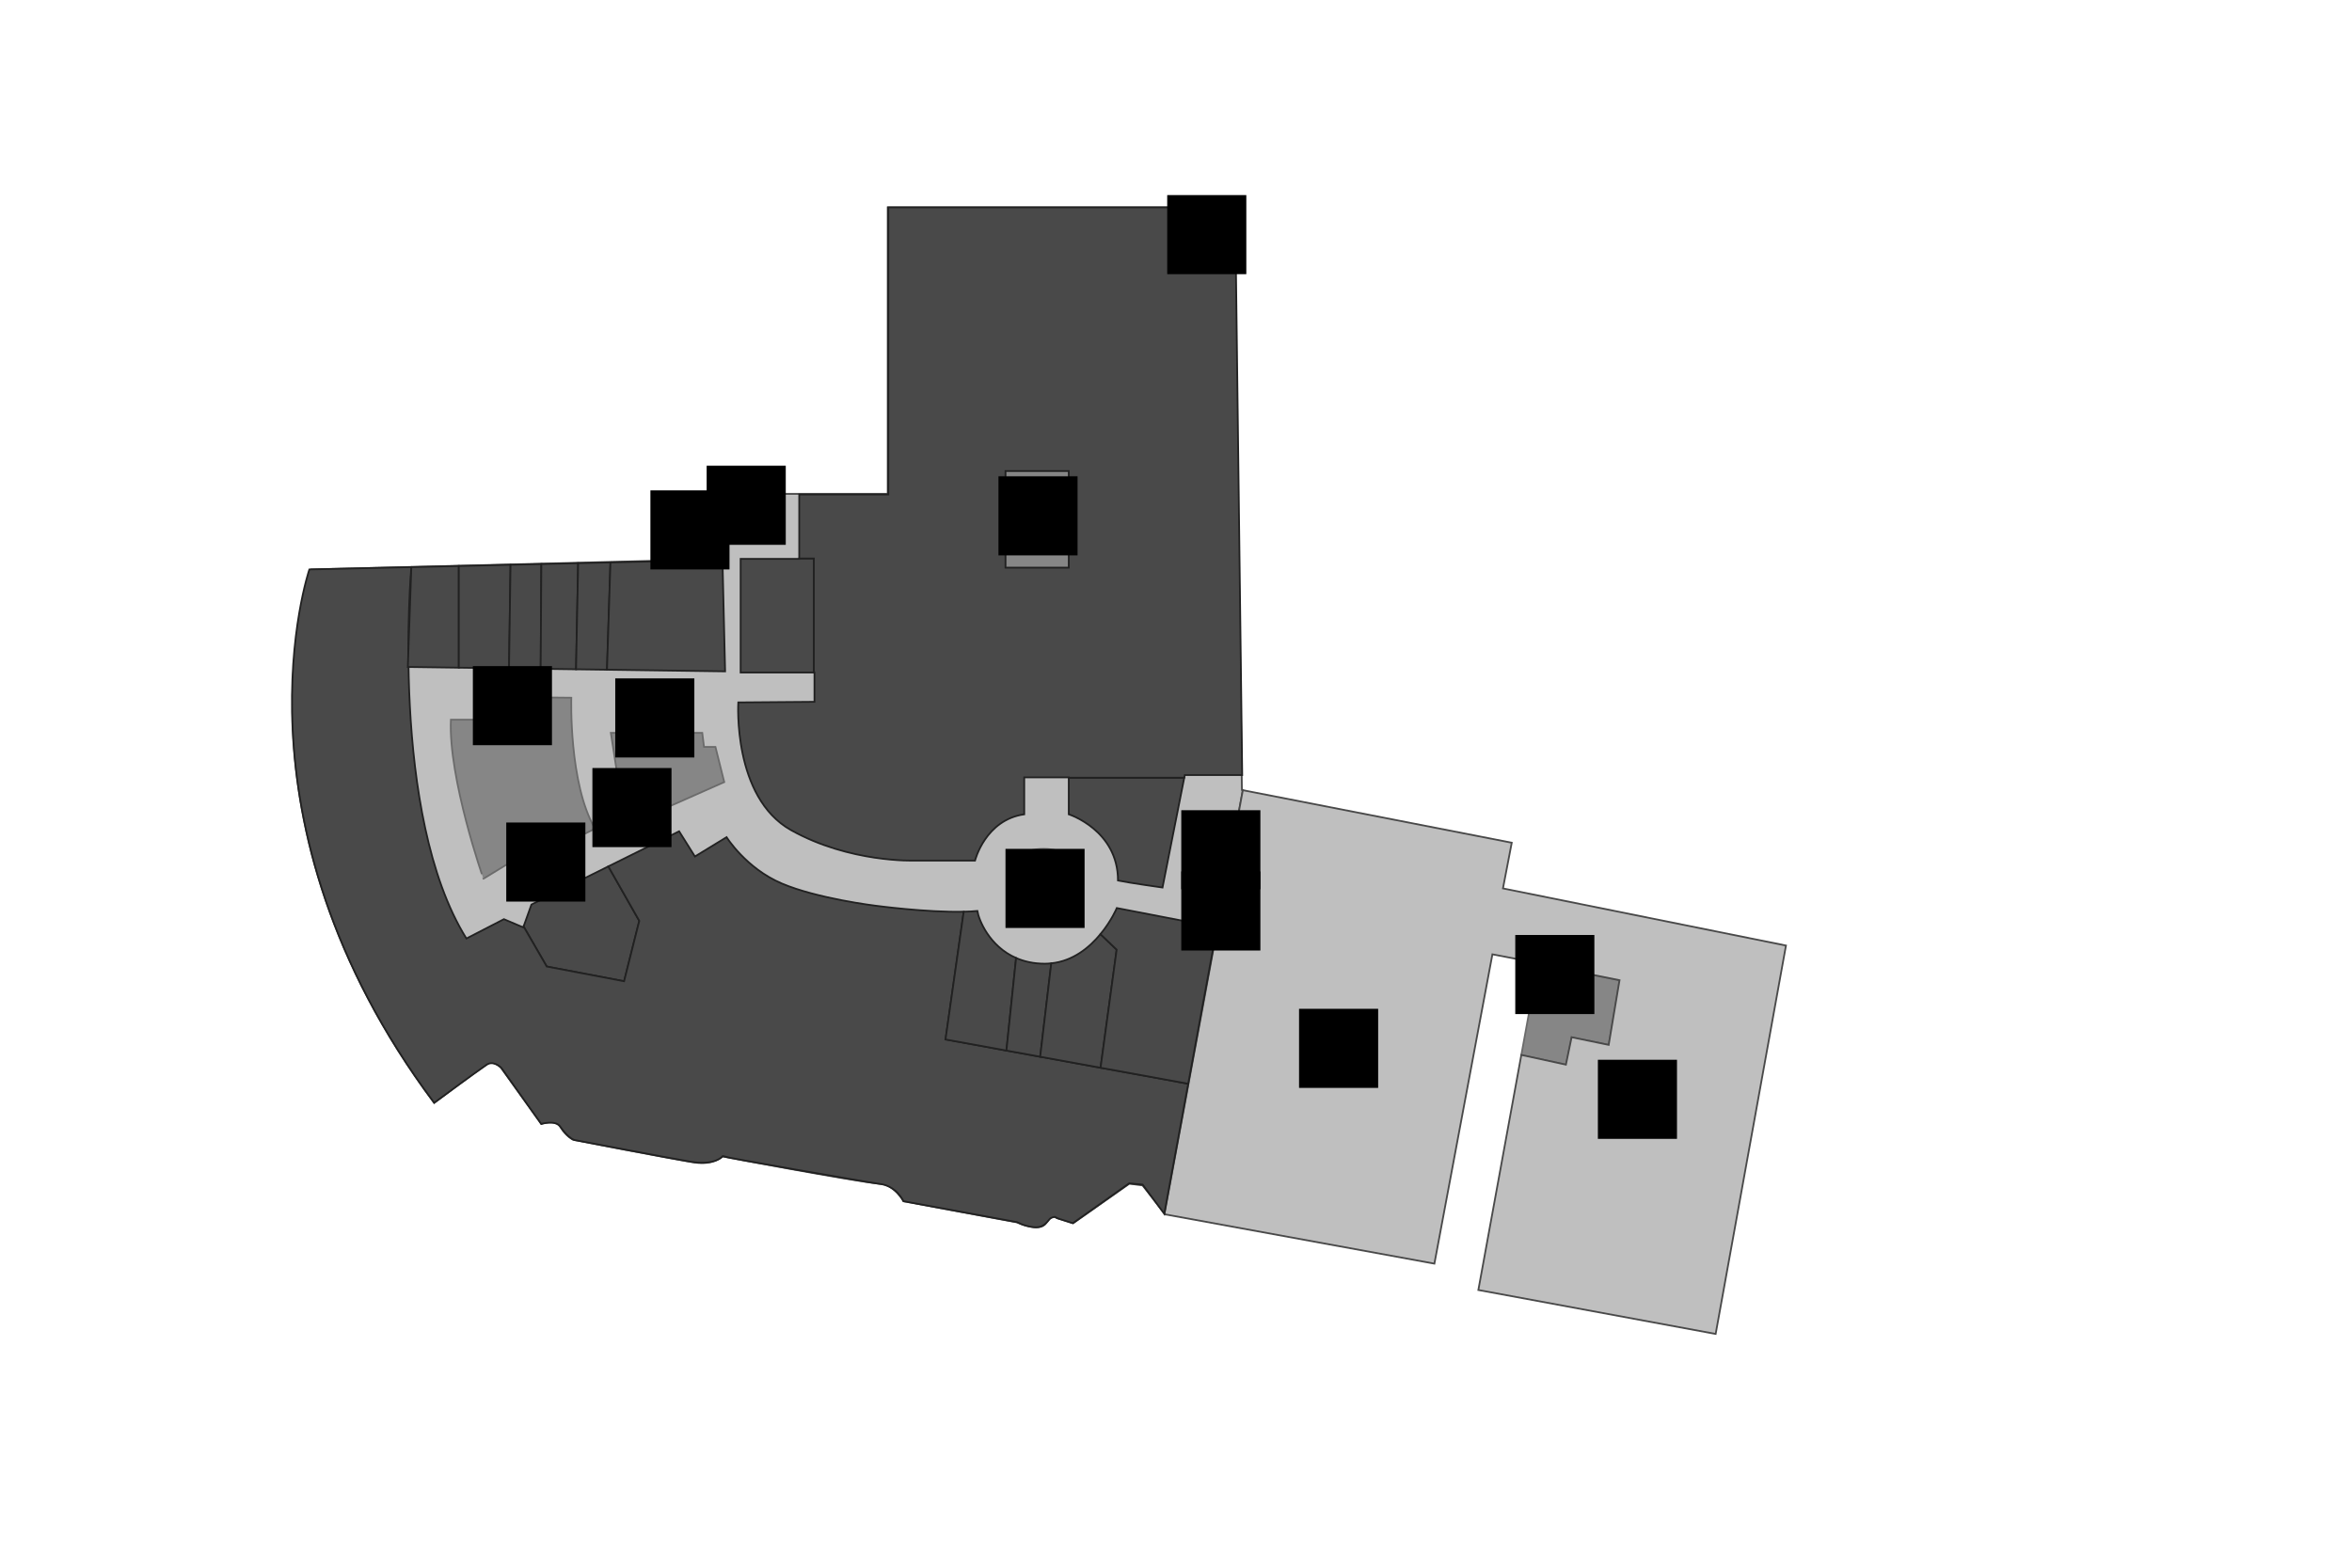 <?xml version="1.0" encoding="utf-8"?>
<!-- Generator: Adobe Illustrator 16.0.0, SVG Export Plug-In . SVG Version: 6.00 Build 0)  -->
<!DOCTYPE svg PUBLIC "-//W3C//DTD SVG 1.1//EN" "http://www.w3.org/Graphics/SVG/1.1/DTD/svg11.dtd">
<svg version="1.1" xmlns="http://www.w3.org/2000/svg" xmlns:xlink="http://www.w3.org/1999/xlink" x="0px" y="0px" width="1338px"
	 height="892px" viewBox="0 0 1338 892" enable-background="new 0 0 1338 892" xml:space="preserve">
<g id="background">
</g>
<g id="etc">
	<polygon fill="#868686" stroke="#6B6B6B" stroke-miterlimit="10" points="436.667,281 411.183,281 411.241,297.5 436.667,297.5 	
		"/>
	<path fill="#BFBFBF" stroke="#494949" stroke-miterlimit="10" d="M706.5,449.5L702,118H505v163h-68.333v16.5l0,0l0,0h-25.425
		l0.075,21.168L376,318.827V319l-199,5c0,0-51,141,70,303.5c0,0,28-21,31-22.5s7,2.5,7,2.5l23,32c0,0,8-3,11,2s7,7,7,7
		s59,11.5,69.5,13S411,658,411,658s74,14,89,15.5c8.5,0,14,10,14,10l64.5,12c0,0,13,6,16.5,0.5s6-3,6-3l9.5,3l32-22.5l7.5,1
		l12.5,15.865l44.521-240.763L706.5,449.5z"/>
	<polygon fill="#868686" stroke="#6B6B6B" stroke-miterlimit="10" points="411.241,297.5 411.183,281 376,281 376,318.827 
		411.316,318.668 411.241,297.5 	"/>
	<polygon fill="#868686" stroke="#6B6B6B" stroke-miterlimit="10" points="894.38,552.343 892.343,564.409 892.343,564.409 
		892.343,564.409 872.667,560.766 865.448,600.257 890.814,605.771 894.051,590.177 915.149,594.521 921.316,557.73 	"/>
	<polygon fill="#868686" stroke="#6B6B6B" stroke-miterlimit="10" points="894.38,552.343 874.918,548.45 872.667,560.766 
		892.343,564.409 	"/>
	<polygon fill="#BFBFBF" stroke="#494949" stroke-miterlimit="10" points="855,505.5 860,479.5 707.021,449.602 662.5,690.365 
		663,691 816,719 849,543 875,548 874.918,548.45 921.316,557.73 921.316,557.73 921.316,557.73 915.149,594.521 915.149,594.521 
		915.149,594.521 894.051,590.177 890.814,605.771 890.814,605.771 890.814,605.771 865.448,600.257 841,734 976,759 1016,538 	"/>
	<path fill="#868686" stroke="#6B6B6B" stroke-miterlimit="10" d="M256.5,409.5h18l1-13L325,397c0,0-1.5,49,13.5,74.5
		c-31.5,15.5-44,22.5-44,22.5l-1.5-5l-18,11C275,500,255,443,256.5,409.5z"/>
	<polygon fill="#868686" stroke="#6B6B6B" stroke-miterlimit="10" points="347.5,417 351.75,444.5 372.5,462.5 412,445 407,425 
		400.5,425 399.5,417 	"/>
	<polygon fill="#868686" stroke="#6B6B6B" stroke-miterlimit="10" points="348,456 355.25,447.75 370.25,460.75 363.25,469.25 	"/>
	<path fill="#868686" stroke="#6B6B6B" stroke-miterlimit="10" d="M573,506c0,0-2.5-23,20.667-23c22.338,0,22,22,22,22
		s1.333,21-21,21C572.5,526,573,506,573,506z"/>
	<polygon fill="#868686" stroke="#6B6B6B" stroke-miterlimit="10" points="690.5,465.75 703.5,468.25 697,502.75 684,500.333 	"/>
	<polyline fill="#868686" stroke="#6B6B6B" stroke-miterlimit="10" points="702,118 670,118 670,153 703,153 	"/>
	<rect id="e-spcae-2f" x="572" y="268" fill="#868686" stroke="#6B6B6B" stroke-miterlimit="10" width="36" height="55"/>
	<polygon fill="#868686" stroke="#6B6B6B" stroke-miterlimit="10" points="703.098,153 702.664,117.993 670.5,117.993 670.5,153 	
		"/>
</g>
<g id="rooms">
	<polygon id="e2-8" fill="#494949" stroke="#212121" stroke-miterlimit="10" points="355.029,558.323 363.669,523.952 
		346.068,492.973 302.333,514.667 297.851,527.152 311.018,549.94 	"/>
	<path id="sports-mall" fill="#494949" stroke="#212121" stroke-miterlimit="10" d="M591.735,601.271l-19.2-3.505l-34.653-6.327
		l10.346-72.679c-21.225,0.49-50.228-3.426-50.228-3.426s-33-4-53.333-12.667s-31.333-26.333-31.333-26.333l-18,11l-9-14.333
		l-40.266,19.973l17.602,30.979l-8.641,34.371l-44.011-8.383l-13.167-22.788l-0.185,0.514l-11-4.667l-21.333,11
		C221.333,463.333,234,322.667,234,322.667L176,324c0,0-49,143,71,303.5c0,0,23.5-17.375,29.25-21.25
		c4.125-3.5,8.875,1.25,8.875,1.25l22.75,32c0,0,8-2.25,10.625,1.25c5.25,7.75,8.75,8,8.75,8s51.625,9.875,65.625,12.25
		s18.25-3.125,18.25-3.125c1,0.625,79.5,14.375,89.25,15.75c9.5,1,13.625,9.875,13.625,9.875s63.875,11.75,64.5,11.875
		s3.375,2.125,9.375,2.875s8.125-3.5,9.25-4.625s3-1.25,3-1.25l1.625,0.875l8.583,2.75l32-22.667L650,674l12.333,16.667
		l13.623-74.019l-49.868-9.104L591.735,601.271z"/>
	<path id="e2-9" fill="#494949" stroke="#212121" stroke-miterlimit="10" d="M556,518.333c-2.405,0.229-5.027,0.363-7.772,0.426
		l-10.346,72.679l34.653,6.327l5.497-52.683C562.698,538.378,556.771,523.214,556,518.333z"/>
	<path id="e2-10" fill="#494949" stroke="#212121" stroke-miterlimit="10" d="M594.333,548.333c-6.347,0-11.736-1.255-16.301-3.251
		l-5.497,52.683l19.2,3.505l6.302-53.152C596.829,548.246,595.602,548.333,594.333,548.333z"/>
	<path id="e2-11" fill="#494949" stroke="#212121" stroke-miterlimit="10" d="M626.015,531.521
		c-6.181,7.497-15.47,15.284-27.978,16.598l-6.302,53.152l34.354,6.272l9.153-67.196L626.015,531.521z"/>
	<path id="e2-12" fill="#494949" stroke="#212121" stroke-miterlimit="10" d="M692.333,527.667l-57-11c0,0-3.072,7.278-9.319,14.854
		l9.228,8.826l0,0l0,0l-9.153,67.196l49.868,9.104L692.333,527.667z"/>
	<polygon id="e2-7" fill="#494949" stroke="#212121" stroke-miterlimit="10" points="454.664,317.75 454.664,317.993 
		421.331,317.993 421.331,382.66 463,382.66 463,317.75 	"/>
	<path id="e2-13" fill="#494949" stroke="#212121" stroke-miterlimit="10" d="M608,463.333c0,0,28,9,28,37.667
		c6.333,1.333,25.333,4,25.333,4l12.37-62.5H608V463.333z"/>
	<path id="emporium-department-store" fill="#494949" stroke="#212121" stroke-miterlimit="10" d="M703.098,153H670.5v-35.007
		H505.331v163.333h-50.667v36.424H463v64.91h0.331v16.667L420,399.667c0,0-3.333,54,30,72.667s70,17.333,70,17.333h34.667
		c0,0,5.833-23.167,28-26.333v-21H608v0.167h65.703L674,441h32.667L703.098,153z M608,323h-36v-55h36V323z"/>
	<polygon id="e2-1" fill="#494949" stroke="#212121" stroke-miterlimit="10" points="234,322.667 232,379.5 261,379.902 
		261,322.031 	"/>
	<polygon id="e2-2" fill="#494949" stroke="#212121" stroke-miterlimit="10" points="261,322.031 261,379.902 289.569,380.297 
		290.429,321.338 	"/>
	<polygon id="e2-3" fill="#494949" stroke="#212121" stroke-miterlimit="10" points="290.429,321.338 289.569,380.297 
		307.568,380.547 307.958,320.926 	"/>
	<polygon id="e2-4" fill="#494949" stroke="#212121" stroke-miterlimit="10" points="307.958,320.926 307.568,380.547 
		327.702,380.826 328.902,320.433 	"/>
	<polygon id="e2-5" fill="#494949" stroke="#212121" stroke-miterlimit="10" points="328.902,320.433 327.702,380.826 
		345.304,381.069 347.274,320 	"/>
	<polygon id="e2-6" fill="#494949" stroke="#212121" stroke-miterlimit="10" points="411,318.5 347.274,320 345.304,381.069 
		412.5,382 	"/>
</g>
<g id="signs">
	<g id="escalator">
		<rect id="escalator-1" x="269" y="379" width="45" height="45"/>
		<rect id="escalator-2" x="350" y="386" width="45" height="45"/>
		<rect id="escalator-3" x="288" y="468" width="45" height="45"/>
		<rect id="escalator-4" x="572" y="483" width="45" height="45"/>
		<rect id="escalator-5" x="568" y="271" width="45" height="45"/>
	</g>
	<g id="lift">
		<rect id="lift-1" x="402" y="265" width="45" height="45"/>
		<rect id="lift-2" x="337" y="437" width="45" height="45"/>
		<rect id="lift-3" x="672" y="461" width="45" height="45"/>
		<rect id="lift-4" x="862" y="532" width="45" height="45"/>
	</g>
	<g id="toilet">
		<rect id="toilet-1" x="370" y="279" width="45" height="45"/>
		<rect id="toilet-2" x="664" y="111" width="45" height="45"/>
	</g>
	<g id="parking">
		<rect id="parking-1" x="739" y="574" width="45" height="45"/>
		<rect id="parking-2" x="909" y="603" width="45" height="45"/>
	</g>
	<rect id="entrance" x="672" y="495.833" width="45" height="45"/>
</g>
</svg>
